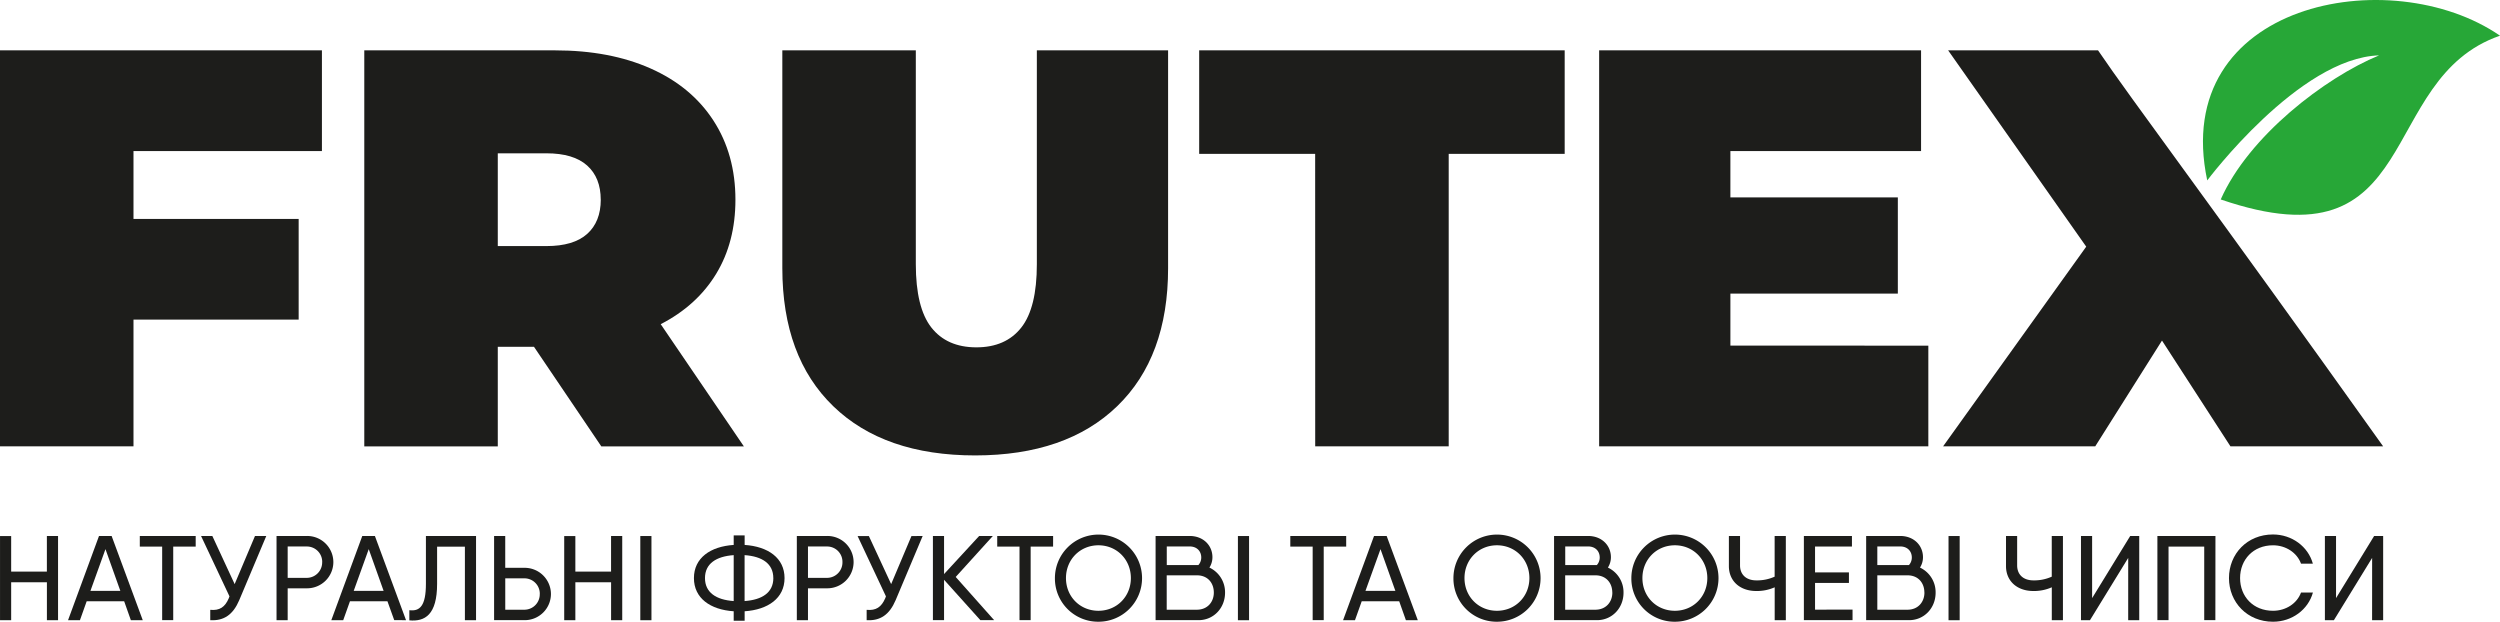 <svg id="Слой_1" data-name="Слой 1" xmlns="http://www.w3.org/2000/svg" viewBox="0 0 2019.1 502.13"><defs><style>.cls-1{fill:#1d1d1b;}.cls-2{fill:#27a737;fill-rule:evenodd;}</style></defs><path class="cls-1" d="M232.41,1024.18V1079h133.4v81.32H232.41v102.34H124.6V942.85h260v81.33ZM1926,1262.66l-55.29-85.43-53.91,85.43H1693.93l115.59-161.27L1698,942.85h121.07c26.58,39.3,92.88,127.06,230.25,319.81Zm-244-81.32v81.32H1416.13V942.85h260v81.33h-154v37.45h135.24v77.67H1522.14v42Zm-495.23-154.89h-93.67v-83.6H1388.3v83.6h-93.67v236.21H1186.81ZM912.22,1270q-73.56,0-114.65-39.75t-41.13-111.49V942.85H864.25v172.69q0,35.19,12.57,51.17t36.31,16q23.75,0,36.32-16T962,1115.54V942.85h106v175.88q0,71.76-41.09,111.49T912.22,1270m-356.34-87.71H526.63v80.4H418.81V942.85h154q44.31,0,77.22,14.62t50.71,42q17.82,27.43,17.82,64,0,34.24-15.55,59.85T658.22,1164l67.16,98.69H610.24Zm53.9-118.79q0-17.82-11-27.66T565.93,1026h-39.3v74.92h39.3q21.93,0,32.88-9.81t11-27.64" transform="translate(-124.6 -902.18)"/><path class="cls-2" d="M1918.15,1063.27c22.49-50.94,84-98.29,127.9-116.37-64.67,2-138.8,101-138.8,101C1876.81,904,2055.5,870.18,2143.7,931c-101.12,34.94-60.42,188.9-225.55,132.27" transform="translate(-124.6 -902.18)"/><path class="cls-1" d="M171.48,1335.1v68h-9v-30.67H133.62v30.67h-9v-68h9v28.73h28.84V1335.1Z" transform="translate(-124.6 -902.18)"/><path class="cls-1" d="M224.89,1387.81H194.6l-5.43,15.24h-9.61l25-68h10.19l25.14,68h-9.61Zm-3.11-8.45-12-33.68-12.13,33.68Z" transform="translate(-124.6 -902.18)"/><path class="cls-1" d="M282.65,1343.64H264.5v59.41h-8.93v-59.41H237.51v-8.54h45.14Z" transform="translate(-124.6 -902.18)"/><path class="cls-1" d="M339.64,1335.1l-21.83,51.83c-5,11.75-12.43,16.79-23.4,16.12v-8.35c7.57.77,11.94-2.23,14.95-9.32l.58-1.55L287,1335.1h9.11l18,38.83,16.41-38.83Z" transform="translate(-124.6 -902.18)"/><path class="cls-1" d="M393.83,1356.16a21.23,21.23,0,0,1-21.26,21.16H356.94v25.73h-9v-68h24.66A21.15,21.15,0,0,1,393.83,1356.16Zm-9,0a12.39,12.39,0,0,0-12.23-12.61H356.94v25.33h15.63A12.48,12.48,0,0,0,384.8,1356.16Z" transform="translate(-124.6 -902.18)"/><path class="cls-1" d="M437.52,1387.81H407.23l-5.43,15.24h-9.61l25-68h10.19l25.14,68H443Zm-3.11-8.45-12-33.68-12.13,33.68Z" transform="translate(-124.6 -902.18)"/><path class="cls-1" d="M455.2,1395c8.44,1.07,13.39-3.4,13.39-21.35V1335.1h40.48v68h-9v-59.41H477.62v30c0,25-9.8,30.67-22.42,29.51Z" transform="translate(-124.6 -902.18)"/><path class="cls-1" d="M569.56,1381.89a21.18,21.18,0,0,1-21.26,21.16H523.65v-68h9v25.72H548.3A21.22,21.22,0,0,1,569.56,1381.89Zm-9,0a12.39,12.39,0,0,0-12.23-12.62H532.67v25.34H548.3A12.42,12.42,0,0,0,560.53,1381.89Z" transform="translate(-124.6 -902.18)"/><path class="cls-1" d="M627.14,1335.1v68h-9v-30.67H589.28v30.67h-9v-68h9v28.73h28.84V1335.1Z" transform="translate(-124.6 -902.18)"/><path class="cls-1" d="M650.74,1335.1v68h-9v-68Z" transform="translate(-124.6 -902.18)"/><path class="cls-1" d="M726,1395.87v7.66h-8.84v-7.66c-18.92-1.26-32.12-10.58-32.12-26.8s13.2-25.52,32.12-26.78v-7.68H726v7.68c18.93,1.26,32.23,10.57,32.23,26.78S744.91,1394.61,726,1395.87Zm-8.84-8.25v-37.09c-14.17,1-23.19,6.89-23.19,18.54S703,1386.64,717.14,1387.62Zm32-18.55c0-11.65-9-17.57-23.2-18.54v37.09C740.15,1386.64,749.18,1380.72,749.18,1369.07Z" transform="translate(-124.6 -902.18)"/><path class="cls-1" d="M814,1356.16a21.23,21.23,0,0,1-21.25,21.16H777.15v25.73h-9v-68h24.66A21.14,21.14,0,0,1,814,1356.16Zm-9,0a12.38,12.38,0,0,0-12.22-12.61H777.15v25.33h15.64A12.48,12.48,0,0,0,805,1356.16Z" transform="translate(-124.6 -902.18)"/><path class="cls-1" d="M869.77,1335.1l-21.83,51.83c-5,11.75-12.43,16.79-23.4,16.12v-8.35c7.57.77,11.94-2.23,15-9.32l.58-1.55-22.9-48.73h9.11l18,38.83,16.4-38.83Z" transform="translate(-124.6 -902.18)"/><path class="cls-1" d="M916.38,1403.05l-29.32-32.62v32.62h-9v-68h9v30.77l28.35-30.77h11.06l-30,33.1,31,34.85Z" transform="translate(-124.6 -902.18)"/><path class="cls-1" d="M975.12,1343.64H957v59.41H948v-59.41H930v-8.54h45.14Z" transform="translate(-124.6 -902.18)"/><path class="cls-1" d="M976.59,1369.07a35.19,35.19,0,1,1,35.14,35.24A34.9,34.9,0,0,1,976.59,1369.07Zm61.35,0c0-14.94-11.36-26.49-26.21-26.49s-26.21,11.55-26.21,26.49,11.35,26.4,26.21,26.4S1037.94,1383.93,1037.94,1369.07Z" transform="translate(-124.6 -902.18)"/><path class="cls-1" d="M1114,1380.91c0,12.23-9.12,22.14-21.45,22.14h-34.65v-68h27.47c11,0,18.44,7.57,18.44,17.18a15.5,15.5,0,0,1-2.43,8.35A22,22,0,0,1,1114,1380.91Zm-47.07-37.36v15h25.52a9,9,0,0,0,2.33-6.12c0-4.94-3.4-8.92-9.41-8.92Zm38,37.17c0-7.77-5-13.88-13.6-13.88h-24.45v27.77h24.36C1099.79,1394.61,1104.94,1388.39,1104.94,1380.72Z" transform="translate(-124.6 -902.18)"/><path class="cls-1" d="M1133.39,1335.1v68h-9v-68Z" transform="translate(-124.6 -902.18)"/><path class="cls-1" d="M1211.84,1343.64h-18.15v59.41h-8.93v-59.41H1166.7v-8.54h45.14Z" transform="translate(-124.6 -902.18)"/><path class="cls-1" d="M1254.66,1387.81h-30.29l-5.43,15.24h-9.61l25-68h10.19l25.14,68h-9.61Zm-3.11-8.45-12-33.68-12.13,33.68Z" transform="translate(-124.6 -902.18)"/><path class="cls-1" d="M1298.45,1369.07a35.19,35.19,0,1,1,35.14,35.24A34.9,34.9,0,0,1,1298.45,1369.07Zm61.35,0c0-14.94-11.36-26.49-26.21-26.49s-26.21,11.55-26.21,26.49,11.35,26.4,26.21,26.4S1359.8,1383.93,1359.8,1369.07Z" transform="translate(-124.6 -902.18)"/><path class="cls-1" d="M1435.82,1380.91c0,12.23-9.12,22.14-21.45,22.14h-34.65v-68h27.47c11,0,18.45,7.57,18.45,17.18a15.58,15.58,0,0,1-2.43,8.35A22,22,0,0,1,1435.82,1380.91Zm-47.07-37.36v15h25.52a9,9,0,0,0,2.33-6.12c0-4.94-3.39-8.92-9.41-8.92Zm38,37.17c0-7.77-5.06-13.88-13.59-13.88h-24.46v27.77h24.36C1421.65,1394.61,1426.8,1388.39,1426.8,1380.72Z" transform="translate(-124.6 -902.18)"/><path class="cls-1" d="M1442.15,1369.07a35.19,35.19,0,1,1,35.14,35.24A34.9,34.9,0,0,1,1442.15,1369.07Zm61.35,0c0-14.94-11.36-26.49-26.21-26.49s-26.21,11.55-26.21,26.49,11.35,26.4,26.21,26.4S1503.5,1383.93,1503.5,1369.07Z" transform="translate(-124.6 -902.18)"/><path class="cls-1" d="M1566.91,1335.1v68h-9v-26.6a35.34,35.34,0,0,1-14.85,3c-13.31,0-22.14-8.15-22.14-20.09V1335.1h9v23.68c0,7.29,4.75,12.14,13.2,12.14a34.42,34.42,0,0,0,14.75-3V1335.1Z" transform="translate(-124.6 -902.18)"/><path class="cls-1" d="M1620.79,1394.51v8.54h-39.31v-68h38.82v8.54h-29.8v20.87h27.37V1373H1590.5v21.56Z" transform="translate(-124.6 -902.18)"/><path class="cls-1" d="M1687.88,1380.91c0,12.23-9.13,22.14-21.45,22.14h-34.65v-68h27.47c11,0,18.43,7.57,18.43,17.18a15.49,15.49,0,0,1-2.42,8.35A22,22,0,0,1,1687.88,1380.91Zm-47.08-37.36v15h25.53a9,9,0,0,0,2.33-6.12c0-4.94-3.4-8.92-9.41-8.92Zm38,37.17c0-7.77-5-13.88-13.59-13.88H1640.8v27.77h24.37C1673.71,1394.61,1678.85,1388.39,1678.85,1380.72Z" transform="translate(-124.6 -902.18)"/><path class="cls-1" d="M1707.31,1335.1v68h-9v-68Z" transform="translate(-124.6 -902.18)"/><path class="cls-1" d="M1790.71,1335.1v68h-9v-26.6a35.34,35.34,0,0,1-14.85,3c-13.3,0-22.13-8.15-22.13-20.09V1335.1h9v23.68c0,7.29,4.75,12.14,13.2,12.14a34.42,34.42,0,0,0,14.75-3V1335.1Z" transform="translate(-124.6 -902.18)"/><path class="cls-1" d="M1843.43,1352.76l-30.87,50.29h-7.28v-68h9v50.19l30.77-50.19h7.28v68h-8.92Z" transform="translate(-124.6 -902.18)"/><path class="cls-1" d="M1913.82,1403.05h-9v-59.41H1876v59.41h-9v-68h46.89Z" transform="translate(-124.6 -902.18)"/><path class="cls-1" d="M1924.81,1369.07c0-19.6,14.75-35.23,35.52-35.23,15.33,0,28.44,9.8,32.23,23.58H1983c-3.2-8.83-12.24-14.84-22.62-14.84-15.92,0-26.6,11.55-26.6,26.49s10.68,26.4,26.6,26.4c10.38,0,19.42-5.92,22.62-14.75h9.61c-3.79,13.79-16.9,23.59-32.23,23.59C1939.56,1404.31,1924.81,1388.58,1924.81,1369.07Z" transform="translate(-124.6 -902.18)"/><path class="cls-1" d="M2040.43,1352.76l-30.87,50.29h-7.28v-68h9v50.19l30.77-50.19h7.28v68h-8.93Z" transform="translate(-124.6 -902.18)"/></svg>